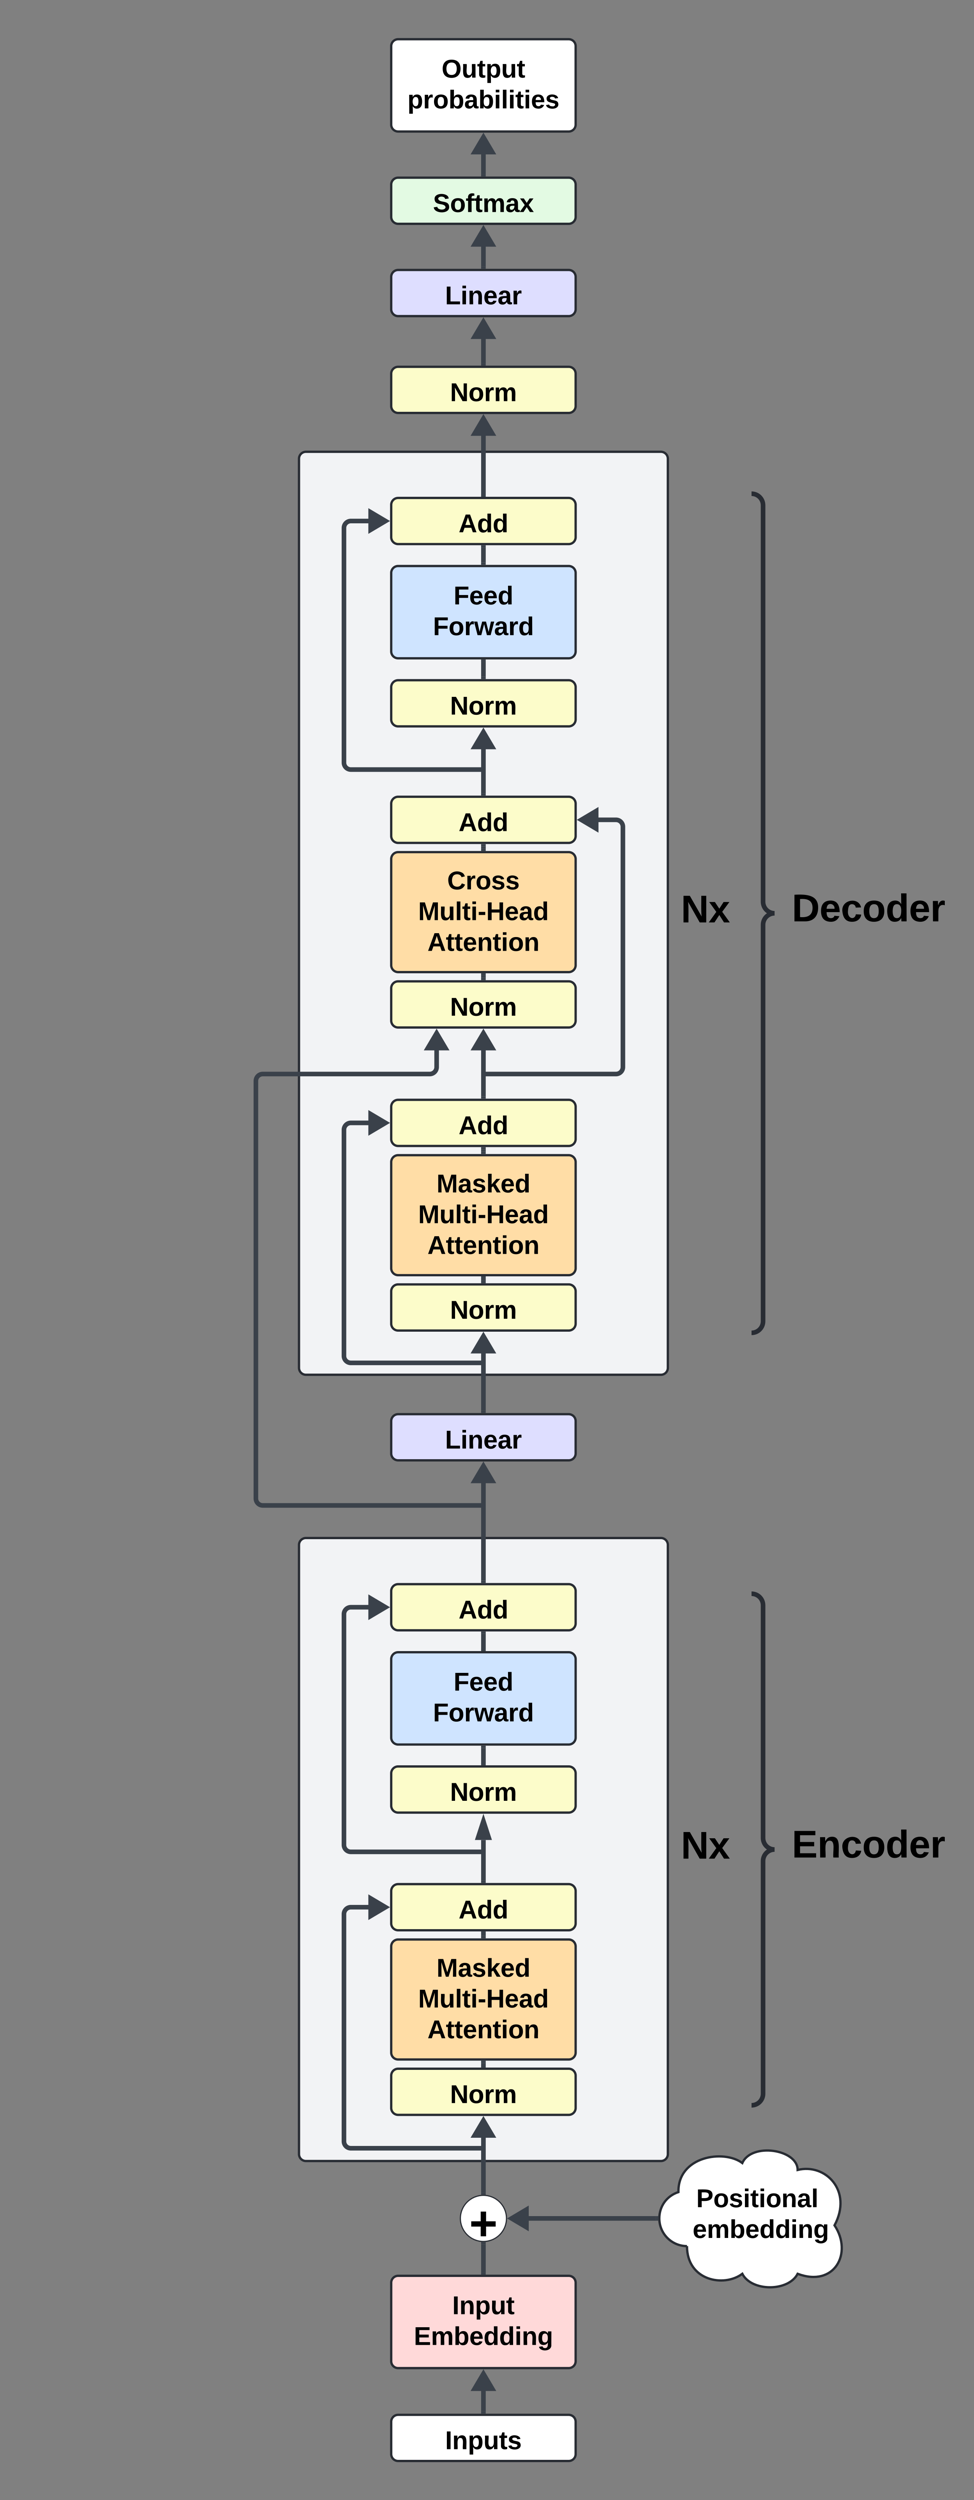 <svg xmlns="http://www.w3.org/2000/svg" xmlns:xlink="http://www.w3.org/1999/xlink" xmlns:lucid="lucid" width="845" height="2167"><rect width="100%" height="100%" fill="#808080" stroke="none"/><g transform="translate(532 -4386)" lucid:page-tab-id="0_0"><path d="M-272.6 4783.6a6 6 0 0 1 6-6h308a6 6 0 0 1 6 6v788a6 6 0 0 1-6 6h-308a6 6 0 0 1-6-6zM-272.6 5725.1a6 6 0 0 1 6-6h308a6 6 0 0 1 6 6v528a6 6 0 0 1-6 6h-308a6 6 0 0 1-6-6z" stroke="#282c33" stroke-width="2" fill="#f2f3f5"/><path d="M-192.6 6073.1a6 6 0 0 1 6-6h148a6 6 0 0 1 6 6v92a6 6 0 0 1-6 6h-148a6 6 0 0 1-6-6z" stroke="#282c33" stroke-width="2" fill="#ffdda6"/><use xlink:href="#a" transform="matrix(1,0,0,1,-180.609,6079.099) translate(27.321 20.278)"/><use xlink:href="#b" transform="matrix(1,0,0,1,-180.609,6079.099) translate(11.395 46.944)"/><use xlink:href="#c" transform="matrix(1,0,0,1,-180.609,6079.099) translate(19.451 73.611)"/><path d="M-192.6 6185.1a6 6 0 0 1 6-6h148a6 6 0 0 1 6 6v28a6 6 0 0 1-6 6h-148a6 6 0 0 1-6-6z" stroke="#282c33" stroke-width="2" fill="#fcfcca"/><use xlink:href="#d" transform="matrix(1,0,0,1,-180.609,6191.099) translate(39.049 17.778)"/><path d="M-192.6 6025.1a6 6 0 0 1 6-6h148a6 6 0 0 1 6 6v28a6 6 0 0 1-6 6h-148a6 6 0 0 1-6-6z" stroke="#282c33" stroke-width="2" fill="#fcfcca"/><use xlink:href="#e" transform="matrix(1,0,0,1,-180.609,6031.099) translate(46.488 17.778)"/><path d="M-192.6 5824.1a6 6 0 0 1 6-6h148a6 6 0 0 1 6 6v68a6 6 0 0 1-6 6h-148a6 6 0 0 1-6-6z" stroke="#282c33" stroke-width="2" fill="#cfe4ff"/><use xlink:href="#f" transform="matrix(1,0,0,1,-180.609,5830.099) translate(42.136 21.278)"/><use xlink:href="#g" transform="matrix(1,0,0,1,-180.609,5830.099) translate(24.265 47.944)"/><path d="M-192.6 5923.1a6 6 0 0 1 6-6h148a6 6 0 0 1 6 6v28a6 6 0 0 1-6 6h-148a6 6 0 0 1-6-6z" stroke="#282c33" stroke-width="2" fill="#fcfcca"/><use xlink:href="#d" transform="matrix(1,0,0,1,-180.609,5929.099) translate(39.049 17.778)"/><path d="M-192.6 5765.1a6 6 0 0 1 6-6h148a6 6 0 0 1 6 6v28a6 6 0 0 1-6 6h-148a6 6 0 0 1-6-6z" stroke="#282c33" stroke-width="2" fill="#fcfcca"/><use xlink:href="#e" transform="matrix(1,0,0,1,-180.609,5771.099) translate(46.488 17.778)"/><path d="M-112.6 6176.1v-2" stroke="#3a414a" stroke-width="4" fill="none"/><path d="M-110.63 6178.1h-3.95v-2.05h3.95zM-110.63 6174.15h-3.95v-2.05h3.95z" stroke="#3a414a" stroke-width=".05" fill="#3a414a"/><path d="M-112.6 6064.1v-2" stroke="#3a414a" stroke-width="4" fill="none"/><path d="M-110.63 6066.1h-3.95v-2.05h3.95zM-110.63 6062.15h-3.95v-2.05h3.95z" stroke="#3a414a" stroke-width=".05" fill="#3a414a"/><path d="M-112.6 6016.1v-35.26" stroke="#3a414a" stroke-width="4" fill="none"/><path d="M-110.63 6018.1h-3.95v-2.05h3.95z" stroke="#3a414a" stroke-width=".05" fill="#3a414a"/><path d="M-112.6 5964.57l4.63 14.27h-9.28z" stroke="#3a414a" stroke-width="4" fill="#3a414a"/><path d="M-112.6 5914.1v-13" stroke="#3a414a" stroke-width="4" fill="none"/><path d="M-110.63 5916.1h-3.95v-2.05h3.95zM-110.63 5901.15h-3.95v-2.05h3.95z" stroke="#3a414a" stroke-width=".05" fill="#3a414a"/><path d="M-112.6 5815.1v-13" stroke="#3a414a" stroke-width="4" fill="none"/><path d="M-110.63 5817.1h-3.95v-2.05h3.95zM-110.63 5802.15h-3.95v-2.05h3.95z" stroke="#3a414a" stroke-width=".05" fill="#3a414a"/><path d="M-114.6 5991.12h-113a6 6 0 0 1-6-6V5785.1a6 6 0 0 1 6-6h20.76M-114.66 5991.12h2.05" stroke="#3a414a" stroke-width="4" fill="none"/><path d="M-197.54 5779.1l-12.9 7.63v-15.27z" stroke="#3a414a" stroke-width="4" fill="#3a414a"/><path d="M-192.6 6364.6a6 6 0 0 1 6-6h148a6 6 0 0 1 6 6v68a6 6 0 0 1-6 6h-148a6 6 0 0 1-6-6z" stroke="#282c33" stroke-width="2" fill="#ffd9d9"/><use xlink:href="#h" transform="matrix(1,0,0,1,-180.609,6370.599) translate(40.963 21.278)"/><use xlink:href="#i" transform="matrix(1,0,0,1,-180.609,6370.599) translate(7.66 47.944)"/><path d="M-112.6 6355.6v-24.25" stroke="#3a414a" stroke-width="4" fill="none"/><path d="M-110.63 6357.6h-3.95v-2.05h3.95zM-112.63 6329.35l1.5-.05.5-.1v2.2h-3.95v-2.3z" stroke="#3a414a" stroke-width=".05" fill="#3a414a"/><path d="M-112.6 6286.35v-53.02" stroke="#3a414a" stroke-width="4" fill="none"/><path d="M-110.63 6288.6l-1.96-.25-1.5.05-.48.1v-2.2h3.95z" stroke="#3a414a" stroke-width=".05" fill="#3a414a"/><path d="M-112.6 6224.03l7.63 12.9h-15.28z" stroke="#3a414a" stroke-width="4" fill="#3a414a"/><path d="M64 6332.85c-13.26 0-24-10.75-24-24 0-10.6 6.5-19.55 16.58-22.83-.58-31.17 39.42-37.17 55.42-25.17 8-18 48-12 48 6 24-6 48 18 32 48 16 24 0 54-32 42-8 15.6-40 15.6-48 0-16 12-48 6-48-24z" stroke="#282c33" stroke-width="2" fill="#fff"/><use xlink:href="#j" transform="matrix(1,0,0,1,45,6253.849) translate(27.042 45.278)"/><use xlink:href="#k" transform="matrix(1,0,0,1,45,6253.849) translate(23.9 71.944)"/><path d="M-92.6 6308.85c0 11.05-8.96 20-20 20-11.06 0-20-8.95-20-20s8.94-20 20-20c11.04 0 20 8.95 20 20z" stroke="#282c33" fill="#fff"/><use xlink:href="#l" transform="matrix(1,0,0,1,-127.609,6293.849) translate(2.685 33.778)"/><path d="M-114.6 6248.03h-113a6 6 0 0 1-6-6V6045.1a6 6 0 0 1 6-6h20.76M-114.66 6248.03h2.05" stroke="#3a414a" stroke-width="4" fill="none"/><path d="M-197.54 6039.1l-12.9 7.63v-15.27z" stroke="#3a414a" stroke-width="4" fill="#3a414a"/><path d="M-192.6 6485.1a6 6 0 0 1 6-6h148a6 6 0 0 1 6 6v28a6 6 0 0 1-6 6h-148a6 6 0 0 1-6-6z" stroke="#282c33" stroke-width="2" fill="#fff"/><use xlink:href="#m" transform="matrix(1,0,0,1,-180.609,6491.099) translate(34.79 17.778)"/><path d="M-112.6 6476.1v-23.27" stroke="#3a414a" stroke-width="4" fill="none"/><path d="M-110.63 6478.1h-3.95v-2.05h3.95z" stroke="#3a414a" stroke-width=".05" fill="#3a414a"/><path d="M-112.6 6443.53l7.63 12.9h-15.28z" stroke="#3a414a" stroke-width="4" fill="#3a414a"/><path d="M-192.6 5393.28a6 6 0 0 1 6-6h148a6 6 0 0 1 6 6v92a6 6 0 0 1-6 6h-148a6 6 0 0 1-6-6z" stroke="#282c33" stroke-width="2" fill="#ffdda6"/><use xlink:href="#a" transform="matrix(1,0,0,1,-180.609,5399.278) translate(27.321 20.278)"/><use xlink:href="#b" transform="matrix(1,0,0,1,-180.609,5399.278) translate(11.395 46.944)"/><use xlink:href="#c" transform="matrix(1,0,0,1,-180.609,5399.278) translate(19.451 73.611)"/><path d="M-192.6 5505.28a6 6 0 0 1 6-6h148a6 6 0 0 1 6 6v28a6 6 0 0 1-6 6h-148a6 6 0 0 1-6-6z" stroke="#282c33" stroke-width="2" fill="#fcfcca"/><use xlink:href="#d" transform="matrix(1,0,0,1,-180.609,5511.278) translate(39.049 17.778)"/><path d="M-192.6 5345.28a6 6 0 0 1 6-6h148a6 6 0 0 1 6 6v28a6 6 0 0 1-6 6h-148a6 6 0 0 1-6-6z" stroke="#282c33" stroke-width="2" fill="#fcfcca"/><use xlink:href="#e" transform="matrix(1,0,0,1,-180.609,5351.278) translate(46.488 17.778)"/><path d="M-112.6 5496.28v-2" stroke="#3a414a" stroke-width="4" fill="none"/><path d="M-110.63 5498.28h-3.95v-2.05h3.95zM-110.63 5494.33h-3.95v-2.05h3.95z" stroke="#3a414a" stroke-width=".05" fill="#3a414a"/><path d="M-112.6 5384.28v-2" stroke="#3a414a" stroke-width="4" fill="none"/><path d="M-110.63 5386.28h-3.95v-2.05h3.95zM-110.63 5382.33h-3.95v-2.05h3.95z" stroke="#3a414a" stroke-width=".05" fill="#3a414a"/><path d="M-192.6 5242.6a6 6 0 0 1 6-6h148a6 6 0 0 1 6 6v28a6 6 0 0 1-6 6h-148a6 6 0 0 1-6-6z" stroke="#282c33" stroke-width="2" fill="#fcfcca"/><use xlink:href="#d" transform="matrix(1,0,0,1,-180.609,5248.599) translate(39.049 17.778)"/><path d="M-192.6 5082.6a6 6 0 0 1 6-6h148a6 6 0 0 1 6 6v28a6 6 0 0 1-6 6h-148a6 6 0 0 1-6-6z" stroke="#282c33" stroke-width="2" fill="#fcfcca"/><use xlink:href="#e" transform="matrix(1,0,0,1,-180.609,5088.599) translate(46.488 17.778)"/><path d="M-112.6 5233.6v-2" stroke="#3a414a" stroke-width="4" fill="none"/><path d="M-110.63 5235.6h-3.95v-2.05h3.95zM-110.63 5231.65h-3.95v-2.05h3.95z" stroke="#3a414a" stroke-width=".05" fill="#3a414a"/><path d="M-112.6 5121.6v-2" stroke="#3a414a" stroke-width="4" fill="none"/><path d="M-110.63 5123.6h-3.95v-2.05h3.95zM-110.63 5119.65h-3.95v-2.05h3.95z" stroke="#3a414a" stroke-width=".05" fill="#3a414a"/><path d="M-192.6 5130.6a6 6 0 0 1 6-6h148a6 6 0 0 1 6 6v92a6 6 0 0 1-6 6h-148a6 6 0 0 1-6-6z" stroke="#282c33" stroke-width="2" fill="#ffdda6"/><use xlink:href="#n" transform="matrix(1,0,0,1,-180.609,5136.599) translate(36.58 20.278)"/><use xlink:href="#b" transform="matrix(1,0,0,1,-180.609,5136.599) translate(11.395 46.944)"/><use xlink:href="#c" transform="matrix(1,0,0,1,-180.609,5136.599) translate(19.451 73.611)"/><path d="M-112.6 5336.28v-45.45" stroke="#3a414a" stroke-width="4" fill="none"/><path d="M-110.63 5338.28h-3.95v-2.05h3.95z" stroke="#3a414a" stroke-width=".05" fill="#3a414a"/><path d="M-112.6 5281.53l7.63 12.9h-15.28z" stroke="#3a414a" stroke-width="4" fill="#3a414a"/><path d="M-110.6 5316.93h113a6 6 0 0 0 6-6V5102.6a6 6 0 0 0-6-6H-18.4M-110.56 5316.93h-2.05" stroke="#3a414a" stroke-width="4" fill="none"/><path d="M-27.68 5096.6l12.9-7.64v15.27z" stroke="#3a414a" stroke-width="4" fill="#3a414a"/><path d="M-192.6 4882.6a6 6 0 0 1 6-6h148a6 6 0 0 1 6 6v68a6 6 0 0 1-6 6h-148a6 6 0 0 1-6-6z" stroke="#282c33" stroke-width="2" fill="#cfe4ff"/><use xlink:href="#f" transform="matrix(1,0,0,1,-180.609,4888.599) translate(42.136 21.278)"/><use xlink:href="#g" transform="matrix(1,0,0,1,-180.609,4888.599) translate(24.265 47.944)"/><path d="M-192.6 4981.6a6 6 0 0 1 6-6h148a6 6 0 0 1 6 6v28a6 6 0 0 1-6 6h-148a6 6 0 0 1-6-6z" stroke="#282c33" stroke-width="2" fill="#fcfcca"/><use xlink:href="#d" transform="matrix(1,0,0,1,-180.609,4987.599) translate(39.049 17.778)"/><path d="M-192.6 4823.6a6 6 0 0 1 6-6h148a6 6 0 0 1 6 6v28a6 6 0 0 1-6 6h-148a6 6 0 0 1-6-6z" stroke="#282c33" stroke-width="2" fill="#fcfcca"/><use xlink:href="#e" transform="matrix(1,0,0,1,-180.609,4829.599) translate(46.488 17.778)"/><path d="M-112.6 5073.6v-43.77" stroke="#3a414a" stroke-width="4" fill="none"/><path d="M-110.63 5075.6h-3.95v-2.05h3.95z" stroke="#3a414a" stroke-width=".05" fill="#3a414a"/><path d="M-112.6 5020.53l7.63 12.9h-15.28z" stroke="#3a414a" stroke-width="4" fill="#3a414a"/><path d="M-114.6 5053.03h-113a6 6 0 0 1-6-6V4843.6a6 6 0 0 1 6-6h20.76M-114.66 5053.03h2.05" stroke="#3a414a" stroke-width="4" fill="none"/><path d="M-197.54 4837.6l-12.9 7.63v-15.27z" stroke="#3a414a" stroke-width="4" fill="#3a414a"/><path d="M-112.6 4972.6v-13" stroke="#3a414a" stroke-width="4" fill="none"/><path d="M-110.63 4974.6h-3.95v-2.05h3.95zM-110.63 4959.65h-3.95v-2.05h3.95z" stroke="#3a414a" stroke-width=".05" fill="#3a414a"/><path d="M-112.6 4873.6v-13" stroke="#3a414a" stroke-width="4" fill="none"/><path d="M-110.63 4875.6h-3.95v-2.05h3.95zM-110.63 4860.65h-3.95v-2.05h3.95z" stroke="#3a414a" stroke-width=".05" fill="#3a414a"/><path d="M-192.6 4626a6 6 0 0 1 6-6h148a6 6 0 0 1 6 6v28a6 6 0 0 1-6 6h-148a6 6 0 0 1-6-6z" stroke="#282c33" stroke-width="2" fill="#dedeff"/><use xlink:href="#o" transform="matrix(1,0,0,1,-180.609,4632) translate(34.728 17.778)"/><path d="M-112.6 4700.93v-26.7" stroke="#3a414a" stroke-width="4" fill="none"/><path d="M-110.63 4702.93h-3.95v-2.06h3.95z" stroke="#3a414a" stroke-width=".05" fill="#3a414a"/><path d="M-112.6 4664.93l7.63 12.9h-15.28z" stroke="#3a414a" stroke-width="4" fill="#3a414a"/><path d="M-112.6 4814.6v-56.45" stroke="#3a414a" stroke-width="4" fill="none"/><path d="M-110.63 4816.6h-3.95v-2.05h3.95z" stroke="#3a414a" stroke-width=".05" fill="#3a414a"/><path d="M-112.6 4748.85l7.63 12.9-15.28.02z" stroke="#3a414a" stroke-width="4" fill="#3a414a"/><path d="M-192.6 4546a6 6 0 0 1 6-6h148a6 6 0 0 1 6 6v28a6 6 0 0 1-6 6h-148a6 6 0 0 1-6-6z" stroke="#282c33" stroke-width="2" fill="#e3fae3"/><use xlink:href="#p" transform="matrix(1,0,0,1,-180.609,4552) translate(24.265 17.778)"/><path d="M-112.6 4617v-22.77" stroke="#3a414a" stroke-width="4" fill="none"/><path d="M-110.63 4619h-3.95v-2.05h3.95z" stroke="#3a414a" stroke-width=".05" fill="#3a414a"/><path d="M-112.6 4584.93l7.63 12.9h-15.28z" stroke="#3a414a" stroke-width="4" fill="#3a414a"/><path d="M-192.6 4426a6 6 0 0 1 6-6h148a6 6 0 0 1 6 6v68a6 6 0 0 1-6 6h-148a6 6 0 0 1-6-6z" stroke="#282c33" stroke-width="2" fill="#fff"/><use xlink:href="#q" transform="matrix(1,0,0,1,-180.609,4432) translate(31.735 21.278)"/><use xlink:href="#r" transform="matrix(1,0,0,1,-180.609,4432) translate(2.105 47.944)"/><path d="M-112.6 4537v-22.77" stroke="#3a414a" stroke-width="4" fill="none"/><path d="M-110.63 4539h-3.95v-2.05h3.95z" stroke="#3a414a" stroke-width=".05" fill="#3a414a"/><path d="M-112.6 4504.93l7.63 12.9h-15.28z" stroke="#3a414a" stroke-width="4" fill="#3a414a"/><path d="M-40 5965.1a6 6 0 0 1 6-6h228a6 6 0 0 1 6 6v48a6 6 0 0 1-6 6H-34a6 6 0 0 1-6-6z" stroke="#000" stroke-opacity="0" stroke-width="4" fill="#fff" fill-opacity="0"/><use xlink:href="#s" transform="matrix(1,0,0,1,-35,5964.099) translate(93.75 32.917)"/><path d="M-40 5153.6a6 6 0 0 1 6-6h228a6 6 0 0 1 6 6v48a6 6 0 0 1-6 6H-34a6 6 0 0 1-6-6z" stroke="#000" stroke-opacity="0" stroke-width="4" fill="#fff" fill-opacity="0"/><use xlink:href="#s" transform="matrix(1,0,0,1,-35,5152.599) translate(93.75 32.917)"/><path d="M-192.6 5617.77a6 6 0 0 1 6-6h148a6 6 0 0 1 6 6v28a6 6 0 0 1-6 6h-148a6 6 0 0 1-6-6z" stroke="#282c33" stroke-width="2" fill="#dedeff"/><use xlink:href="#o" transform="matrix(1,0,0,1,-180.609,5623.773) translate(34.728 17.778)"/><path d="M-112.6 5756.1V5666" stroke="#3a414a" stroke-width="4" fill="none"/><path d="M-110.63 5758.1h-3.95v-2.05h3.95z" stroke="#3a414a" stroke-width=".05" fill="#3a414a"/><path d="M-112.6 5656.7l7.63 12.9h-15.28z" stroke="#3a414a" stroke-width="4" fill="#3a414a"/><path d="M-112.6 5608.77v-55.27" stroke="#3a414a" stroke-width="4" fill="none"/><path d="M-110.63 5610.77h-3.95v-2.05h3.95z" stroke="#3a414a" stroke-width=".05" fill="#3a414a"/><path d="M-112.6 5544.2l7.63 12.92h-15.28z" stroke="#3a414a" stroke-width="4" fill="#3a414a"/><path d="M-114.6 5690.86H-304a6 6 0 0 1-6-6v-361.93a6 6 0 0 1 6-6h144.8a6 6 0 0 0 6-6v-20.1M-114.66 5690.86h2.05" stroke="#3a414a" stroke-width="4" fill="none"/><path d="M-153.2 5281.53l7.64 12.9h-15.28z" stroke="#3a414a" stroke-width="4" fill="#3a414a"/><path d="M37 6308.85H-78.88" stroke="#3a414a" stroke-width="4" fill="none"/><path d="M39 6308.82l.1 2h-2.15v-3.95h2.26z" stroke="#3a414a" stroke-width=".05" fill="#3a414a"/><path d="M-88.18 6308.85l12.9-7.64v15.28z" stroke="#3a414a" stroke-width="4" fill="#3a414a"/><path d="M-114.6 5567.3h-113a6 6 0 0 1-6-6v-196.02a6 6 0 0 1 6-6h20.76M-114.66 5567.3h2.05" stroke="#3a414a" stroke-width="4" fill="none"/><path d="M-197.54 5359.28l-12.9 7.63v-15.26z" stroke="#3a414a" stroke-width="4" fill="#3a414a"/><path d="M120 4819.94a6 6 0 0 1 6-6h68a6 6 0 0 1 6 6v715.32a6 6 0 0 1-6 6h-68a6 6 0 0 1-6-6z" fill="none"/><path d="M120 5541.26c5.52 0 10-4.48 10-10V5187.6c0-5.52 4.48-10 10-10-5.52 0-10-4.48-10-10v-343.66c0-5.53-4.48-10-10-10" stroke="#282c33" stroke-width="4" fill="none"/><g><use xlink:href="#t" transform="matrix(1,0,0,1,155,4818.936) translate(0 365.667)"/></g><path d="M120 5773.4a6 6 0 0 1 6-6h68a6 6 0 0 1 6 6v431.4a6 6 0 0 1-6 6h-68a6 6 0 0 1-6-6z" fill="none"/><path d="M120 6210.8c5.52 0 10-4.47 10-10v-201.7c0-5.52 4.48-10 10-10-5.52 0-10-4.48-10-10v-201.7c0-5.53-4.48-10-10-10" stroke="#282c33" stroke-width="4" fill="none"/><g><use xlink:href="#u" transform="matrix(1,0,0,1,155,5772.393) translate(0 223.667)"/></g><path d="M-192.6 4709.93a6 6 0 0 1 6-6h148a6 6 0 0 1 6 6v28a6 6 0 0 1-6 6h-148a6 6 0 0 1-6-6z" stroke="#282c33" stroke-width="2" fill="#fcfcca"/><g><use xlink:href="#d" transform="matrix(1,0,0,1,-180.609,4715.925) translate(39.049 17.778)"/></g><defs><path d="M230 0l2-204L168 0h-37L68-204 70 0H24v-248h70l56 185 57-185h69V0h-46" id="v"/><path d="M133-34C117-15 103 5 69 4 32 3 11-16 11-54c-1-60 55-63 116-61 1-26-3-47-28-47-18 1-26 9-28 27l-52-2c7-38 36-58 82-57s74 22 75 68l1 82c-1 14 12 18 25 15v27c-30 8-71 5-69-32zm-48 3c29 0 43-24 42-57-32 0-66-3-65 30 0 17 8 27 23 27" id="w"/><path d="M137-138c1-29-70-34-71-4 15 46 118 7 119 86 1 83-164 76-172 9l43-7c4 19 20 25 44 25 33 8 57-30 24-41C81-84 22-81 20-136c-2-80 154-74 161-7" id="x"/><path d="M147 0L96-86 75-71V0H25v-261h50v150l67-79h53l-66 74L201 0h-54" id="y"/><path d="M185-48c-13 30-37 53-82 52C43 2 14-33 14-96s30-98 90-98c62 0 83 45 84 108H66c0 31 8 55 39 56 18 0 30-7 34-22zm-45-69c5-46-57-63-70-21-2 6-4 13-4 21h74" id="z"/><path d="M88-194c31-1 46 15 58 34l-1-101h50l1 261h-48c-2-10 0-23-3-31C134-8 116 4 84 4 32 4 16-41 15-95c0-56 19-97 73-99zm17 164c33 0 40-30 41-66 1-37-9-64-41-64s-38 30-39 65c0 43 13 65 39 65" id="A"/><g id="a"><use transform="matrix(0.062,0,0,0.062,0,0)" xlink:href="#v"/><use transform="matrix(0.062,0,0,0.062,18.457,0)" xlink:href="#w"/><use transform="matrix(0.062,0,0,0.062,30.802,0)" xlink:href="#x"/><use transform="matrix(0.062,0,0,0.062,43.148,0)" xlink:href="#y"/><use transform="matrix(0.062,0,0,0.062,55.494,0)" xlink:href="#z"/><use transform="matrix(0.062,0,0,0.062,67.84,0)" xlink:href="#A"/></g><path d="M85 4C-2 5 27-109 22-190h50c7 57-23 150 33 157 60-5 35-97 40-157h50l1 190h-47c-2-12 1-28-3-38-12 25-28 42-61 42" id="B"/><path d="M25 0v-261h50V0H25" id="C"/><path d="M115-3C79 11 28 4 28-45v-112H4v-33h27l15-45h31v45h36v33H77v99c-1 23 16 31 38 25v30" id="D"/><path d="M25-224v-37h50v37H25zM25 0v-190h50V0H25" id="E"/><path d="M14-72v-43h91v43H14" id="F"/><path d="M186 0v-106H76V0H24v-248h52v99h110v-99h50V0h-50" id="G"/><g id="b"><use transform="matrix(0.062,0,0,0.062,0,0)" xlink:href="#v"/><use transform="matrix(0.062,0,0,0.062,18.457,0)" xlink:href="#B"/><use transform="matrix(0.062,0,0,0.062,31.975,0)" xlink:href="#C"/><use transform="matrix(0.062,0,0,0.062,38.148,0)" xlink:href="#D"/><use transform="matrix(0.062,0,0,0.062,45.494,0)" xlink:href="#E"/><use transform="matrix(0.062,0,0,0.062,51.667,0)" xlink:href="#F"/><use transform="matrix(0.062,0,0,0.062,59.012,0)" xlink:href="#G"/><use transform="matrix(0.062,0,0,0.062,75,0)" xlink:href="#z"/><use transform="matrix(0.062,0,0,0.062,87.346,0)" xlink:href="#w"/><use transform="matrix(0.062,0,0,0.062,99.691,0)" xlink:href="#A"/></g><path d="M199 0l-22-63H83L61 0H9l90-248h61L250 0h-51zm-33-102l-36-108c-10 38-24 72-36 108h72" id="H"/><path d="M135-194c87-1 58 113 63 194h-50c-7-57 23-157-34-157-59 0-34 97-39 157H25l-1-190h47c2 12-1 28 3 38 12-26 28-41 61-42" id="I"/><path d="M110-194c64 0 96 36 96 99 0 64-35 99-97 99-61 0-95-36-95-99 0-62 34-99 96-99zm-1 164c35 0 45-28 45-65 0-40-10-65-43-65-34 0-45 26-45 65 0 36 10 65 43 65" id="J"/><g id="c"><use transform="matrix(0.062,0,0,0.062,0,0)" xlink:href="#H"/><use transform="matrix(0.062,0,0,0.062,15.988,0)" xlink:href="#D"/><use transform="matrix(0.062,0,0,0.062,23.333,0)" xlink:href="#D"/><use transform="matrix(0.062,0,0,0.062,30.679,0)" xlink:href="#z"/><use transform="matrix(0.062,0,0,0.062,43.025,0)" xlink:href="#I"/><use transform="matrix(0.062,0,0,0.062,56.543,0)" xlink:href="#D"/><use transform="matrix(0.062,0,0,0.062,63.889,0)" xlink:href="#E"/><use transform="matrix(0.062,0,0,0.062,70.062,0)" xlink:href="#J"/><use transform="matrix(0.062,0,0,0.062,83.58,0)" xlink:href="#I"/></g><path d="M175 0L67-191c6 58 2 128 3 191H24v-248h59L193-55c-6-58-2-129-3-193h46V0h-61" id="K"/><path d="M135-150c-39-12-60 13-60 57V0H25l-1-190h47c2 13-1 29 3 40 6-28 27-53 61-41v41" id="L"/><path d="M220-157c-53 9-28 100-34 157h-49v-107c1-27-5-49-29-50C55-147 81-57 75 0H25l-1-190h47c2 12-1 28 3 38 10-53 101-56 108 0 13-22 24-43 59-42 82 1 51 116 57 194h-49v-107c-1-25-5-48-29-50" id="M"/><g id="d"><use transform="matrix(0.062,0,0,0.062,0,0)" xlink:href="#K"/><use transform="matrix(0.062,0,0,0.062,15.988,0)" xlink:href="#J"/><use transform="matrix(0.062,0,0,0.062,29.506,0)" xlink:href="#L"/><use transform="matrix(0.062,0,0,0.062,38.148,0)" xlink:href="#M"/></g><g id="e"><use transform="matrix(0.062,0,0,0.062,0,0)" xlink:href="#H"/><use transform="matrix(0.062,0,0,0.062,15.988,0)" xlink:href="#A"/><use transform="matrix(0.062,0,0,0.062,29.506,0)" xlink:href="#A"/></g><path d="M76-208v77h127v40H76V0H24v-248h183v40H76" id="N"/><g id="f"><use transform="matrix(0.062,0,0,0.062,0,0)" xlink:href="#N"/><use transform="matrix(0.062,0,0,0.062,13.519,0)" xlink:href="#z"/><use transform="matrix(0.062,0,0,0.062,25.864,0)" xlink:href="#z"/><use transform="matrix(0.062,0,0,0.062,38.21,0)" xlink:href="#A"/></g><path d="M231 0h-52l-39-155L100 0H48L-1-190h46L77-45c9-52 24-97 36-145h53l37 145 32-145h46" id="O"/><g id="g"><use transform="matrix(0.062,0,0,0.062,0,0)" xlink:href="#N"/><use transform="matrix(0.062,0,0,0.062,13.519,0)" xlink:href="#J"/><use transform="matrix(0.062,0,0,0.062,27.037,0)" xlink:href="#L"/><use transform="matrix(0.062,0,0,0.062,35.679,0)" xlink:href="#O"/><use transform="matrix(0.062,0,0,0.062,52.963,0)" xlink:href="#w"/><use transform="matrix(0.062,0,0,0.062,65.309,0)" xlink:href="#L"/><use transform="matrix(0.062,0,0,0.062,73.951,0)" xlink:href="#A"/></g><path d="M24 0v-248h52V0H24" id="P"/><path d="M135-194c53 0 70 44 70 98 0 56-19 98-73 100-31 1-45-17-59-34 3 33 2 69 2 105H25l-1-265h48c2 10 0 23 3 31 11-24 29-35 60-35zM114-30c33 0 39-31 40-66 0-38-9-64-40-64-56 0-55 130 0 130" id="Q"/><g id="h"><use transform="matrix(0.062,0,0,0.062,0,0)" xlink:href="#P"/><use transform="matrix(0.062,0,0,0.062,6.173,0)" xlink:href="#I"/><use transform="matrix(0.062,0,0,0.062,19.691,0)" xlink:href="#Q"/><use transform="matrix(0.062,0,0,0.062,33.21,0)" xlink:href="#B"/><use transform="matrix(0.062,0,0,0.062,46.728,0)" xlink:href="#D"/></g><path d="M24 0v-248h195v40H76v63h132v40H76v65h150V0H24" id="R"/><path d="M135-194c52 0 70 43 70 98 0 56-19 99-73 100-30 1-46-15-58-35L72 0H24l1-261h50v104c11-23 29-37 60-37zM114-30c31 0 40-27 40-66 0-37-7-63-39-63s-41 28-41 65c0 36 8 64 40 64" id="S"/><path d="M195-6C206 82 75 100 31 46c-4-6-6-13-8-21l49-6c3 16 16 24 34 25 40 0 42-37 40-79-11 22-30 35-61 35-53 0-70-43-70-97 0-56 18-96 73-97 30 0 46 14 59 34l2-30h47zm-90-29c32 0 41-27 41-63 0-35-9-62-40-62-32 0-39 29-40 63 0 36 9 62 39 62" id="T"/><g id="i"><use transform="matrix(0.062,0,0,0.062,0,0)" xlink:href="#R"/><use transform="matrix(0.062,0,0,0.062,14.815,0)" xlink:href="#M"/><use transform="matrix(0.062,0,0,0.062,34.568,0)" xlink:href="#S"/><use transform="matrix(0.062,0,0,0.062,48.086,0)" xlink:href="#z"/><use transform="matrix(0.062,0,0,0.062,60.432,0)" xlink:href="#A"/><use transform="matrix(0.062,0,0,0.062,73.951,0)" xlink:href="#A"/><use transform="matrix(0.062,0,0,0.062,87.469,0)" xlink:href="#E"/><use transform="matrix(0.062,0,0,0.062,93.642,0)" xlink:href="#I"/><use transform="matrix(0.062,0,0,0.062,107.16,0)" xlink:href="#T"/></g><path d="M24-248c93 1 206-16 204 79-1 75-69 88-152 82V0H24v-248zm52 121c47 0 100 7 100-41 0-47-54-39-100-39v80" id="U"/><g id="j"><use transform="matrix(0.062,0,0,0.062,0,0)" xlink:href="#U"/><use transform="matrix(0.062,0,0,0.062,14.815,0)" xlink:href="#J"/><use transform="matrix(0.062,0,0,0.062,28.333,0)" xlink:href="#x"/><use transform="matrix(0.062,0,0,0.062,40.679,0)" xlink:href="#E"/><use transform="matrix(0.062,0,0,0.062,46.852,0)" xlink:href="#D"/><use transform="matrix(0.062,0,0,0.062,54.198,0)" xlink:href="#E"/><use transform="matrix(0.062,0,0,0.062,60.37,0)" xlink:href="#J"/><use transform="matrix(0.062,0,0,0.062,73.889,0)" xlink:href="#I"/><use transform="matrix(0.062,0,0,0.062,87.407,0)" xlink:href="#w"/><use transform="matrix(0.062,0,0,0.062,99.753,0)" xlink:href="#C"/></g><g id="k"><use transform="matrix(0.062,0,0,0.062,0,0)" xlink:href="#z"/><use transform="matrix(0.062,0,0,0.062,12.346,0)" xlink:href="#M"/><use transform="matrix(0.062,0,0,0.062,32.099,0)" xlink:href="#S"/><use transform="matrix(0.062,0,0,0.062,45.617,0)" xlink:href="#z"/><use transform="matrix(0.062,0,0,0.062,57.963,0)" xlink:href="#A"/><use transform="matrix(0.062,0,0,0.062,71.481,0)" xlink:href="#A"/><use transform="matrix(0.062,0,0,0.062,85,0)" xlink:href="#E"/><use transform="matrix(0.062,0,0,0.062,91.173,0)" xlink:href="#I"/><use transform="matrix(0.062,0,0,0.062,104.691,0)" xlink:href="#T"/></g><path d="M125-100v72H85v-72H15v-39h70v-72h40v72h71v39h-71" id="V"/><use transform="matrix(0.117,0,0,0.117,0,0)" xlink:href="#V" id="l"/><g id="m"><use transform="matrix(0.062,0,0,0.062,0,0)" xlink:href="#P"/><use transform="matrix(0.062,0,0,0.062,6.173,0)" xlink:href="#I"/><use transform="matrix(0.062,0,0,0.062,19.691,0)" xlink:href="#Q"/><use transform="matrix(0.062,0,0,0.062,33.21,0)" xlink:href="#B"/><use transform="matrix(0.062,0,0,0.062,46.728,0)" xlink:href="#D"/><use transform="matrix(0.062,0,0,0.062,54.074,0)" xlink:href="#x"/></g><path d="M67-125c0 53 21 87 73 88 37 1 54-22 65-47l45 17C233-25 199 4 140 4 58 4 20-42 15-125 8-235 124-281 211-232c18 10 29 29 36 50l-46 12c-8-25-30-41-62-41-52 0-71 34-72 86" id="W"/><g id="n"><use transform="matrix(0.062,0,0,0.062,0,0)" xlink:href="#W"/><use transform="matrix(0.062,0,0,0.062,15.988,0)" xlink:href="#L"/><use transform="matrix(0.062,0,0,0.062,24.63,0)" xlink:href="#J"/><use transform="matrix(0.062,0,0,0.062,38.148,0)" xlink:href="#x"/><use transform="matrix(0.062,0,0,0.062,50.494,0)" xlink:href="#x"/></g><path d="M24 0v-248h52v208h133V0H24" id="X"/><g id="o"><use transform="matrix(0.062,0,0,0.062,0,0)" xlink:href="#X"/><use transform="matrix(0.062,0,0,0.062,13.519,0)" xlink:href="#E"/><use transform="matrix(0.062,0,0,0.062,19.691,0)" xlink:href="#I"/><use transform="matrix(0.062,0,0,0.062,33.21,0)" xlink:href="#z"/><use transform="matrix(0.062,0,0,0.062,45.556,0)" xlink:href="#w"/><use transform="matrix(0.062,0,0,0.062,57.901,0)" xlink:href="#L"/></g><path d="M169-182c-1-43-94-46-97-3 18 66 151 10 154 114 3 95-165 93-204 36-6-8-10-19-12-30l50-8c3 46 112 56 116 5-17-69-150-10-154-114-4-87 153-88 188-35 5 8 8 18 10 28" id="Y"/><path d="M121-226c-27-7-43 5-38 36h38v33H83V0H34v-157H6v-33h28c-9-59 32-81 87-68v32" id="Z"/><path d="M144 0l-44-69L55 0H2l70-98-66-92h53l41 62 40-62h54l-67 91 71 99h-54" id="aa"/><g id="p"><use transform="matrix(0.062,0,0,0.062,0,0)" xlink:href="#Y"/><use transform="matrix(0.062,0,0,0.062,14.815,0)" xlink:href="#J"/><use transform="matrix(0.062,0,0,0.062,28.333,0)" xlink:href="#Z"/><use transform="matrix(0.062,0,0,0.062,35.679,0)" xlink:href="#D"/><use transform="matrix(0.062,0,0,0.062,43.025,0)" xlink:href="#M"/><use transform="matrix(0.062,0,0,0.062,62.778,0)" xlink:href="#w"/><use transform="matrix(0.062,0,0,0.062,75.123,0)" xlink:href="#aa"/></g><path d="M140-251c80 0 125 45 125 126S219 4 139 4C58 4 15-44 15-125s44-126 125-126zm-1 214c52 0 73-35 73-88 0-50-21-86-72-86-52 0-73 35-73 86s22 88 72 88" id="ab"/><g id="q"><use transform="matrix(0.062,0,0,0.062,0,0)" xlink:href="#ab"/><use transform="matrix(0.062,0,0,0.062,17.284,0)" xlink:href="#B"/><use transform="matrix(0.062,0,0,0.062,30.802,0)" xlink:href="#D"/><use transform="matrix(0.062,0,0,0.062,38.148,0)" xlink:href="#Q"/><use transform="matrix(0.062,0,0,0.062,51.667,0)" xlink:href="#B"/><use transform="matrix(0.062,0,0,0.062,65.185,0)" xlink:href="#D"/></g><g id="r"><use transform="matrix(0.062,0,0,0.062,0,0)" xlink:href="#Q"/><use transform="matrix(0.062,0,0,0.062,13.519,0)" xlink:href="#L"/><use transform="matrix(0.062,0,0,0.062,22.16,0)" xlink:href="#J"/><use transform="matrix(0.062,0,0,0.062,35.679,0)" xlink:href="#S"/><use transform="matrix(0.062,0,0,0.062,49.198,0)" xlink:href="#w"/><use transform="matrix(0.062,0,0,0.062,61.543,0)" xlink:href="#S"/><use transform="matrix(0.062,0,0,0.062,75.062,0)" xlink:href="#E"/><use transform="matrix(0.062,0,0,0.062,81.235,0)" xlink:href="#C"/><use transform="matrix(0.062,0,0,0.062,87.407,0)" xlink:href="#E"/><use transform="matrix(0.062,0,0,0.062,93.58,0)" xlink:href="#D"/><use transform="matrix(0.062,0,0,0.062,100.926,0)" xlink:href="#E"/><use transform="matrix(0.062,0,0,0.062,107.099,0)" xlink:href="#z"/><use transform="matrix(0.062,0,0,0.062,119.444,0)" xlink:href="#x"/></g><g id="s"><use transform="matrix(0.093,0,0,0.093,0,0)" xlink:href="#K"/><use transform="matrix(0.093,0,0,0.093,23.981,0)" xlink:href="#aa"/></g><path d="M24-248c120-7 223 5 221 122C244-46 201 0 124 0H24v-248zM76-40c74 7 117-18 117-86 0-67-45-88-117-82v168" id="ac"/><path d="M190-63c-7 42-38 67-86 67-59 0-84-38-90-98-12-110 154-137 174-36l-49 2c-2-19-15-32-35-32-30 0-35 28-38 64-6 74 65 87 74 30" id="ad"/><g id="t"><use transform="matrix(0.093,0,0,0.093,0,0)" xlink:href="#ac"/><use transform="matrix(0.093,0,0,0.093,23.981,0)" xlink:href="#z"/><use transform="matrix(0.093,0,0,0.093,42.5,0)" xlink:href="#ad"/><use transform="matrix(0.093,0,0,0.093,61.019,0)" xlink:href="#J"/><use transform="matrix(0.093,0,0,0.093,81.296,0)" xlink:href="#A"/><use transform="matrix(0.093,0,0,0.093,101.574,0)" xlink:href="#z"/><use transform="matrix(0.093,0,0,0.093,120.093,0)" xlink:href="#L"/></g><g id="u"><use transform="matrix(0.093,0,0,0.093,0,0)" xlink:href="#R"/><use transform="matrix(0.093,0,0,0.093,22.222,0)" xlink:href="#I"/><use transform="matrix(0.093,0,0,0.093,42.5,0)" xlink:href="#ad"/><use transform="matrix(0.093,0,0,0.093,61.019,0)" xlink:href="#J"/><use transform="matrix(0.093,0,0,0.093,81.296,0)" xlink:href="#A"/><use transform="matrix(0.093,0,0,0.093,101.574,0)" xlink:href="#z"/><use transform="matrix(0.093,0,0,0.093,120.093,0)" xlink:href="#L"/></g></defs></g></svg>